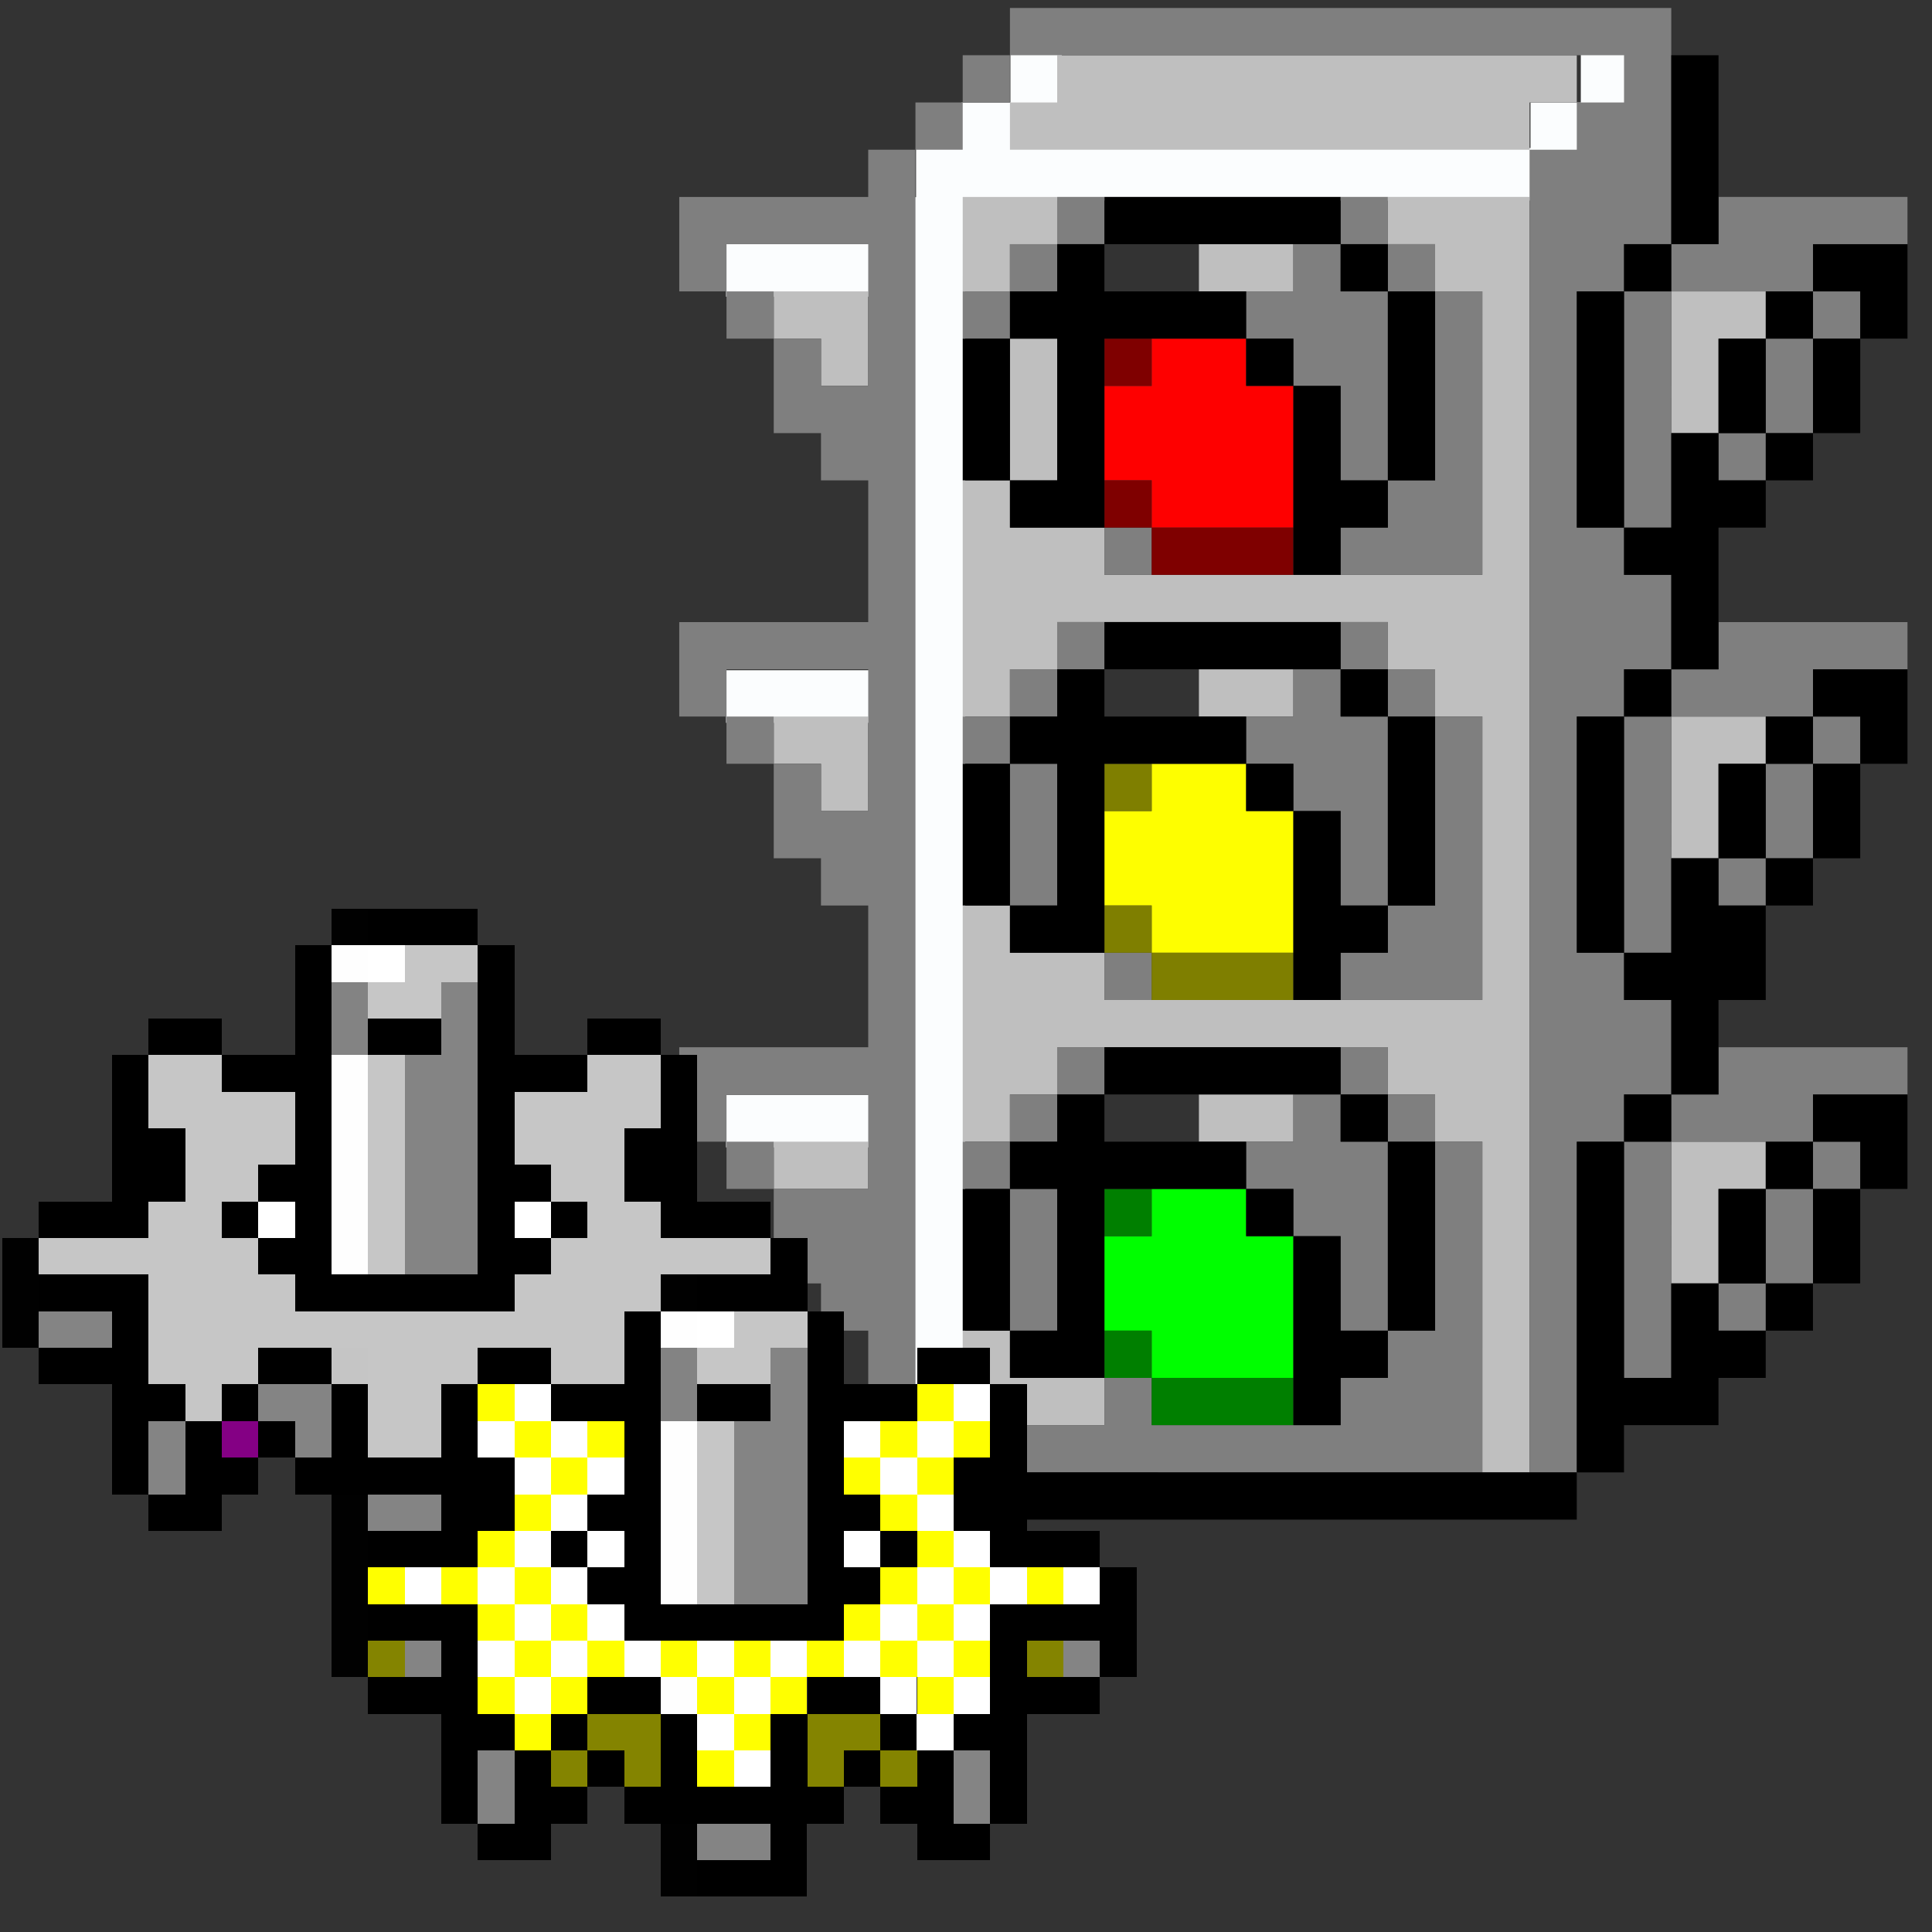 <?xml version="1.0" encoding="UTF-8" standalone="no"?>
<!-- Created with Inkscape (http://www.inkscape.org/) -->

<svg
   width="256mm"
   height="256mm"
   viewBox="0 0 256 256"
   version="1.1"
   id="svg1"
   inkscape:version="1.3.2 (091e20ef0f, 2023-11-25)"
   xml:space="preserve"
   sodipodi:docname="preferences-system-session-services.svg"
   xmlns:inkscape="http://www.inkscape.org/namespaces/inkscape"
   xmlns:sodipodi="http://sodipodi.sourceforge.net/DTD/sodipodi-0.dtd"
   xmlns="http://www.w3.org/2000/svg"
   xmlns:svg="http://www.w3.org/2000/svg"
   xmlns:rdf="http://www.w3.org/1999/02/22-rdf-syntax-ns#"
   xmlns:cc="http://creativecommons.org/ns#"
   xmlns:dc="http://purl.org/dc/elements/1.1/"><rect x="0" y="0" width="256" height="256" fill="#333333" stroke="none"/><defs
     id="defs1" /><sodipodi:namedview
     id="base"
     pagecolor="#ffffff"
     bordercolor="#000000"
     borderopacity="0.3"
     inkscape:pageopacity="0.0"
     inkscape:pageshadow="2"
     inkscape:zoom="0.98994949"
     inkscape:cx="505.07627"
     inkscape:cy="476.792"
     inkscape:document-units="mm"
     inkscape:showpageshadow="2"
     inkscape:pagecheckerboard="0"
     inkscape:deskcolor="#d1d1d1"
     inkscape:current-layer="svg1" /><g
     id="g1"
     transform="matrix(0.786,0,0,0.786,70.353,0.226)"><path
       id="rect12"
       style="fill:#fbfdfe;fill-opacity:1;stroke:none;stroke-width:4.604;stroke-linecap:square;stroke-dasharray:none"
       d="M 80.831,8.907 V 17 h -8.255 v 7.662 h -7.652 v 8.291 H 64.519 V 249.536 h 8.678 V 33.529 h 95.814 v -7.652 h 8.165 v -8.102 h 8.489 V 8.907 h -8.678 V 17 h -8.48 v 7.662 H 81.236 v -6.888 h 8.255 V 8.907 Z M 32.892,40.866 v 8.867 h 24.496 v -8.867 z m 0,71.832 v 8.867 h 24.496 v -8.867 z m 0,71.58 v 8.866 h 24.496 v -8.866 z" /><path
       style="fill:#bfbfbf"
       d="m 160.386,220.055 v -27.872 h -3.982 -3.982 v -3.982 -3.982 h -3.982 -3.982 v -3.982 -3.982 h -27.872 -27.872 v 3.982 3.982 h -3.982 -3.982 v 3.982 3.982 H 76.769 72.788 V 172.274 152.365 h 3.982 3.982 v 3.982 3.982 h 7.963 7.963 v 3.982 3.982 h 31.854 31.854 V 144.401 120.511 h -3.982 -3.982 v -3.982 -3.982 h -3.982 -3.982 v -3.982 -3.982 h -27.872 -27.872 v 3.982 3.982 h -3.982 -3.982 v 3.982 3.982 H 76.769 72.788 V 100.602 80.694 h 3.982 3.982 V 68.748 56.803 h 3.982 3.982 v 11.945 11.945 h -3.982 -3.982 v 3.982 3.982 h 7.963 7.963 v 3.982 3.982 h 31.854 31.854 V 72.73 48.84 h -3.982 -3.982 v -3.982 -3.982 h -3.982 -3.982 v -3.982 -3.982 h 11.945 11.945 V 140.42 247.927 h -3.982 -3.982 z m -87.598,11.945 v -7.963 h 3.982 3.982 v 3.982 3.982 h 7.963 7.963 v 3.982 3.982 H 84.733 72.788 Z m 119.452,-27.872 v -11.945 h 7.963 7.963 v 3.982 3.982 h -3.982 -3.982 v 7.963 7.963 h -3.982 -3.982 z M 40.934,196.164 v -3.982 h 7.963 7.963 v 3.982 3.982 h -7.963 -7.963 z m 71.671,-7.963 v -3.982 h 7.963 7.963 v 3.982 3.982 h -7.963 -7.963 z m 79.635,-55.744 v -11.945 h 7.963 7.963 v 3.982 3.982 h -3.982 -3.982 v 7.963 7.963 h -3.982 -3.982 z m -143.343,0 v -3.982 h -3.982 -3.982 v -3.982 -3.982 h 7.963 7.963 v 7.963 7.963 H 52.879 48.897 Z M 112.605,116.529 v -3.982 h 7.963 7.963 v 3.982 3.982 h -7.963 -7.963 z M 192.24,60.785 V 48.84 h 7.963 7.963 v 3.982 3.982 h -3.982 -3.982 v 7.963 7.963 h -3.982 -3.982 z m -143.343,0 v -3.982 h -3.982 -3.982 v -3.982 -3.982 h 7.963 7.963 v 7.963 7.963 H 52.879 48.897 Z M 72.788,40.876 v -7.963 h 7.963 7.963 v 3.982 3.982 h -3.982 -3.982 v 3.982 3.982 h -3.982 -3.982 z m 39.817,3.982 v -3.982 h 7.963 7.963 v 3.982 3.982 h -7.963 -7.963 z M 80.751,20.967 v -3.982 h 3.982 3.982 V 13.004 9.022 H 132.514 176.313 v 3.982 3.982 h -3.982 -3.982 v 3.982 3.982 H 124.55 80.751 Z"
       id="path9" /><path
       style="fill:#fefe00"
       d="m 104.642,156.347 v -3.982 h -3.982 -3.982 v -7.963 -7.963 h 3.982 3.982 v -3.982 -3.982 h 7.963 7.963 v 3.982 3.982 h 3.982 3.982 v 11.945 11.945 h -11.945 -11.945 z"
       id="path8" /><path
       style="fill:#7f7f7f"
       d="m 56.861,235.981 v -11.945 h -3.982 -3.982 v -3.982 -3.982 h -3.982 -3.982 v -7.963 -7.963 h -3.982 -3.982 v -3.982 -3.982 h -3.982 -3.982 v -7.963 -7.963 h 15.927 15.927 v -11.945 -11.945 h -3.982 -3.982 v -3.982 -3.982 h -3.982 -3.982 v -7.963 -7.963 h -3.982 -3.982 v -3.982 -3.982 h -3.982 -3.982 v -7.963 -7.963 H 40.934 56.861 V 92.639 80.694 h -3.982 -3.982 v -3.982 -3.982 h -3.982 -3.982 v -7.963 -7.963 h -3.982 -3.982 v -3.982 -3.982 h -3.982 -3.982 v -7.963 -7.963 h 15.927 15.927 v -3.982 -3.982 h 3.982 3.982 v -3.982 -3.982 h 3.982 3.982 V 13.004 9.022 h 3.982 3.982 V 5.04 1.059 h 55.744 55.744 V 20.967 40.876 h 3.982 3.982 v -3.982 -3.982 h 15.927 15.927 v 3.982 3.982 h -7.963 -7.963 v 3.982 3.982 h 3.982 3.982 v 3.982 3.982 h -3.982 -3.982 v 7.963 7.963 h -3.982 -3.982 v 3.982 3.982 h -3.982 -3.982 v -3.982 -3.982 h 3.982 3.982 v -7.963 -7.963 h 3.982 3.982 V 52.821 48.84 H 204.185 192.24 v 19.909 19.909 h -3.982 -3.982 v 3.982 3.982 h 3.982 3.982 v 7.963 7.963 h 3.982 3.982 v -3.982 -3.982 h 15.927 15.927 v 3.982 3.982 h -7.963 -7.963 v 3.982 3.982 h 3.982 3.982 v 3.982 3.982 h -3.982 -3.982 v 7.963 7.963 h -3.982 -3.982 v 3.982 3.982 h -3.982 -3.982 v -3.982 -3.982 h 3.982 3.982 v -7.963 -7.963 h 3.982 3.982 v -3.982 -3.982 H 204.185 192.24 v 19.909 19.909 h -3.982 -3.982 v 3.982 3.982 h 3.982 3.982 v 7.963 7.963 h 3.982 3.982 v -3.982 -3.982 h 15.927 15.927 v 3.982 3.982 h -7.963 -7.963 v 3.982 3.982 h 3.982 3.982 v 3.982 3.982 h -3.982 -3.982 v 7.963 7.963 h -3.982 -3.982 v 3.982 3.982 h -3.982 -3.982 v -3.982 -3.982 h 3.982 3.982 v -7.963 -7.963 h 3.982 3.982 v -3.982 -3.982 H 204.185 192.24 v 19.909 19.909 h -3.982 -3.982 v -19.909 -19.909 h -3.982 -3.982 v 27.872 27.872 h -3.982 -3.982 V 136.438 24.949 h 3.982 3.982 v -3.982 -3.982 h 3.982 3.982 V 13.004 9.022 H 132.514 80.751 v 3.982 3.982 h -3.982 -3.982 v 3.982 3.982 h -3.982 -3.982 v 111.489 111.489 h -3.982 -3.982 z m 0,-43.799 v -7.963 H 44.915 32.97 v 3.982 3.982 h 3.982 3.982 v 3.982 3.982 h 7.963 7.963 z m 135.379,-3.982 v -3.982 h -3.982 -3.982 v 3.982 3.982 h 3.982 3.982 z m -7.963,-47.781 v -19.909 h 3.982 3.982 v -3.982 -3.982 h -3.982 -3.982 v 3.982 3.982 h -3.982 -3.982 v 19.909 19.909 h 3.982 3.982 z M 56.861,124.493 V 112.547 H 44.915 32.97 v 3.982 3.982 h 3.982 3.982 v 3.982 3.982 h 3.982 3.982 v 3.982 3.982 h 3.982 3.982 z M 184.276,68.748 V 48.84 h 3.982 3.982 v -3.982 -3.982 h -3.982 -3.982 v 3.982 3.982 h -3.982 -3.982 v 19.909 19.909 h 3.982 3.982 z M 56.861,52.821 V 40.876 H 44.915 32.97 v 3.982 3.982 h 3.982 3.982 v 3.982 3.982 h 3.982 3.982 v 3.982 3.982 h 3.982 3.982 z M 72.788,243.945 v -3.982 h 11.945 11.945 v -3.982 -3.982 h 3.982 3.982 v 3.982 3.982 h 15.927 15.927 v -3.982 -3.982 h 3.982 3.982 v -3.982 -3.982 h -3.982 -3.982 v -7.963 -7.963 h -3.982 -3.982 v -3.982 -3.982 h -3.982 -3.982 v -3.982 -3.982 h 3.982 3.982 v -3.982 -3.982 h 3.982 3.982 v -3.982 -3.982 h 3.982 3.982 v 3.982 3.982 h 3.982 3.982 v 3.982 3.982 h 3.982 3.982 v 27.872 27.872 H 116.587 72.788 Z m 79.635,-35.836 v -15.927 h -3.982 -3.982 v -3.982 -3.982 h -3.982 -3.982 v 3.982 3.982 h 3.982 3.982 v 15.927 15.927 h 3.982 3.982 z m -71.671,3.982 V 200.146 h -3.982 -3.982 v -3.982 -3.982 h 3.982 3.982 v -3.982 -3.982 h 3.982 3.982 v -3.982 -3.982 h 3.982 3.982 v 3.982 3.982 h -3.982 -3.982 v 3.982 3.982 h -3.982 -3.982 v 3.982 3.982 h 3.982 3.982 v 11.945 11.945 h -3.982 -3.982 z m 15.927,-47.781 v -3.982 h 3.982 3.982 v 3.982 3.982 h -3.982 -3.982 z m 39.817,0 v -3.982 h 3.982 3.982 v -3.982 -3.982 h -3.982 -3.982 v -7.963 -7.963 h -3.982 -3.982 v -3.982 -3.982 h -3.982 -3.982 v -3.982 -3.982 h 3.982 3.982 v -3.982 -3.982 h 3.982 3.982 v -3.982 -3.982 h 3.982 3.982 v 3.982 3.982 h 3.982 3.982 v 3.982 3.982 h 3.982 3.982 v 23.89 23.89 H 148.441 136.496 Z m 15.927,-27.872 v -15.927 h -3.982 -3.982 v -3.982 -3.982 h -3.982 -3.982 v 3.982 3.982 h 3.982 3.982 v 15.927 15.927 h 3.982 3.982 z m -71.671,3.982 v -11.945 h -3.982 -3.982 v -3.982 -3.982 h 3.982 3.982 v -3.982 -3.982 h 3.982 3.982 v -3.982 -3.982 h 3.982 3.982 v 3.982 3.982 h -3.982 -3.982 v 3.982 3.982 h -3.982 -3.982 v 3.982 3.982 h 3.982 3.982 v 11.945 11.945 H 84.733 80.751 Z M 96.678,92.639 v -3.982 h 3.982 3.982 v 3.982 3.982 h -3.982 -3.982 z m 39.817,0 v -3.982 h 3.982 3.982 v -3.982 -3.982 h -3.982 -3.982 v -7.963 -7.963 h -3.982 -3.982 v -3.982 -3.982 h -3.982 -3.982 v -3.982 -3.982 h 3.982 3.982 v -3.982 -3.982 h 3.982 3.982 v -3.982 -3.982 h 3.982 3.982 v 3.982 3.982 h 3.982 3.982 v 3.982 3.982 h 3.982 3.982 V 72.73 96.62 H 148.441 136.496 Z m 15.927,-27.872 V 48.84 h -3.982 -3.982 v -3.982 -3.982 h -3.982 -3.982 v 3.982 3.982 h 3.982 3.982 v 15.927 15.927 h 3.982 3.982 z M 72.788,52.821 v -3.982 h 3.982 3.982 v -3.982 -3.982 h 3.982 3.982 v -3.982 -3.982 h 3.982 3.982 v 3.982 3.982 h -3.982 -3.982 v 3.982 3.982 h -3.982 -3.982 v 3.982 3.982 h -3.982 -3.982 z"
       id="path7" /><path
       style="fill:#fe0000"
       d="m 104.642,84.675 v -3.982 h -3.982 -3.982 v -7.963 -7.963 h 3.982 3.982 v -3.982 -3.982 h 7.963 7.963 v 3.982 3.982 h 3.982 3.982 v 11.945 11.945 h -11.945 -11.945 z"
       id="path6" /><path
       style="fill:#00fe00"
       d="m 104.642,228.018 v -3.982 h -3.982 -3.982 v -7.963 -7.963 h 3.982 3.982 v -3.982 -3.982 h 7.963 7.963 v 3.982 3.982 h 3.982 3.982 v 11.945 11.945 h -11.945 -11.945 z"
       id="path5" /><path
       style="fill:#7f7f00"
       d="m 104.642,164.31 v -3.982 h -3.982 -3.982 v -3.982 -3.982 h 3.982 3.982 v 3.982 3.982 h 11.945 11.945 v 3.982 3.982 h -11.945 -11.945 z m -7.963,-31.854 v -3.982 h 3.982 3.982 v 3.982 3.982 h -3.982 -3.982 z"
       id="path4" /><path
       style="fill:#7f0000"
       d="m 104.642,92.639 v -3.982 h -3.982 -3.982 v -3.982 -3.982 h 3.982 3.982 v 3.982 3.982 h 11.945 11.945 v 3.982 3.982 H 116.587 104.642 Z M 96.678,60.785 v -3.982 h 3.982 3.982 v 3.982 3.982 h -3.982 -3.982 z"
       id="path3" /><path
       style="fill:#007f00"
       d="m 104.642,235.981 v -3.982 h -3.982 -3.982 v -3.982 -3.982 h 3.982 3.982 v 3.982 3.982 h 11.945 11.945 v 3.982 3.982 h -11.945 -11.945 z m -7.963,-31.854 v -3.982 h 3.982 3.982 v 3.982 3.982 h -3.982 -3.982 z"
       id="path2" /><path
       style="fill:#000000"
       d="m 64.824,251.908 v -3.982 H 120.569 176.313 v -27.872 -27.872 h 3.982 3.982 v -3.982 -3.982 h 3.982 3.982 v -7.963 -7.963 h -3.982 -3.982 v -3.982 -3.982 h -3.982 -3.982 v -19.909 -19.909 h 3.982 3.982 v -3.982 -3.982 h 3.982 3.982 v -7.963 -7.963 h -3.982 -3.982 V 92.639 88.657 H 180.295 176.313 V 68.748 48.84 h 3.982 3.982 v -3.982 -3.982 h 3.982 3.982 V 24.949 9.022 h 3.982 3.982 V 24.949 40.876 h -3.982 -3.982 v 3.982 3.982 h -3.982 -3.982 v 19.909 19.909 h 3.982 3.982 v -7.963 -7.963 h 3.982 3.982 v -7.963 -7.963 h 3.982 3.982 v -3.982 -3.982 h 3.982 3.982 v -3.982 -3.982 h 7.963 7.963 v 7.963 7.963 h -3.982 -3.982 v 7.963 7.963 h -3.982 -3.982 v 3.982 3.982 h -3.982 -3.982 v 3.982 3.982 h -3.982 -3.982 v 11.945 11.945 h -3.982 -3.982 v 3.982 3.982 h -3.982 -3.982 v 19.909 19.909 h 3.982 3.982 v -7.963 -7.963 h 3.982 3.982 v -7.963 -7.963 h 3.982 3.982 v -3.982 -3.982 h 3.982 3.982 v -3.982 -3.982 h 7.963 7.963 v 7.963 7.963 h -3.982 -3.982 v 7.963 7.963 h -3.982 -3.982 v 3.982 3.982 h -3.982 -3.982 v 7.963 7.963 h -3.982 -3.982 v 7.963 7.963 h -3.982 -3.982 v 3.982 3.982 h -3.982 -3.982 v 19.909 19.909 h 3.982 3.982 v -7.963 -7.963 h 3.982 3.982 v -7.963 -7.963 h 3.982 3.982 v -3.982 -3.982 h 3.982 3.982 v -3.982 -3.982 h 7.963 7.963 v 7.963 7.963 h -3.982 -3.982 v 7.963 7.963 h -3.982 -3.982 v 3.982 3.982 h -3.982 -3.982 v 3.982 3.982 h -3.982 -3.982 v 3.982 3.982 h -7.963 -7.963 v 3.982 3.982 h -3.982 -3.982 v 3.982 3.982 H 120.569 64.824 Z M 208.167,220.055 v -3.982 h 3.982 3.982 v -7.963 -7.963 h 3.982 3.982 v -3.982 -3.982 h -3.982 -3.982 v 3.982 3.982 h -3.982 -3.982 v 7.963 7.963 h -3.982 -3.982 v 3.982 3.982 h 3.982 3.982 z m 0,-71.671 v -3.982 h 3.982 3.982 v -7.963 -7.963 h 3.982 3.982 v -3.982 -3.982 h -3.982 -3.982 v 3.982 3.982 h -3.982 -3.982 v 7.963 7.963 h -3.982 -3.982 v 3.982 3.982 h 3.982 3.982 z m 0,-71.671 v -3.982 h 3.982 3.982 v -7.963 -7.963 h 3.982 3.982 v -3.982 -3.982 h -3.982 -3.982 v 3.982 3.982 h -3.982 -3.982 v 7.963 7.963 h -3.982 -3.982 v 3.982 3.982 h 3.982 3.982 z M 128.532,224.036 v -15.927 h -3.982 -3.982 v -3.982 -3.982 H 108.623 96.678 v 15.927 15.927 H 88.715 80.751 V 228.018 224.036 H 76.769 72.788 V 212.091 200.146 h 3.982 3.982 v -3.982 -3.982 h 3.982 3.982 v -3.982 -3.982 h 3.982 3.982 v -3.982 -3.982 h 19.909 19.909 v 3.982 3.982 h 3.982 3.982 v 3.982 3.982 h 3.982 3.982 v 15.927 15.927 h -3.982 -3.982 v 3.982 3.982 h -3.982 -3.982 v 3.982 3.982 h -3.982 -3.982 z M 88.715,212.091 V 200.146 h -3.982 -3.982 v 11.945 11.945 h 3.982 3.982 z m 55.744,-3.982 v -15.927 h -3.982 -3.982 v -3.982 -3.982 H 116.587 96.678 v 3.982 3.982 h 11.945 11.945 v 3.982 3.982 h 3.982 3.982 v 3.982 3.982 h 3.982 3.982 v 7.963 7.963 h 3.982 3.982 z m -15.927,-55.744 v -15.927 h -3.982 -3.982 v -3.982 -3.982 H 108.623 96.678 v 15.927 15.927 h -7.963 -7.963 v -3.982 -3.982 h -3.982 -3.982 v -11.945 -11.945 h 3.982 3.982 v -3.982 -3.982 h 3.982 3.982 v -3.982 -3.982 h 3.982 3.982 v -3.982 -3.982 h 19.909 19.909 v 3.982 3.982 h 3.982 3.982 v 3.982 3.982 h 3.982 3.982 v 15.927 15.927 h -3.982 -3.982 v 3.982 3.982 h -3.982 -3.982 v 3.982 3.982 h -3.982 -3.982 z M 88.715,140.42 v -11.945 h -3.982 -3.982 v 11.945 11.945 h 3.982 3.982 z m 55.744,-3.982 v -15.927 h -3.982 -3.982 v -3.982 -3.982 H 116.587 96.678 v 3.982 3.982 h 11.945 11.945 v 3.982 3.982 h 3.982 3.982 v 3.982 3.982 h 3.982 3.982 v 7.963 7.963 h 3.982 3.982 z M 128.532,80.694 V 64.767 h -3.982 -3.982 V 60.785 56.803 H 108.623 96.678 V 72.73 88.657 H 88.715 80.751 V 84.675 80.694 H 76.769 72.788 V 68.748 56.803 h 3.982 3.982 v -3.982 -3.982 h 3.982 3.982 v -3.982 -3.982 h 3.982 3.982 v -3.982 -3.982 h 19.909 19.909 v 3.982 3.982 h 3.982 3.982 v 3.982 3.982 h 3.982 3.982 v 15.927 15.927 h -3.982 -3.982 v 3.982 3.982 h -3.982 -3.982 v 3.982 3.982 h -3.982 -3.982 z M 88.715,68.748 V 56.803 h -3.982 -3.982 v 11.945 11.945 h 3.982 3.982 z M 144.459,64.767 V 48.84 h -3.982 -3.982 V 44.858 40.876 H 116.587 96.678 v 3.982 3.982 h 11.945 11.945 v 3.982 3.982 h 3.982 3.982 v 3.982 3.982 h 3.982 3.982 v 7.963 7.963 h 3.982 3.982 z"
       id="path1" /></g><g
     style="shape-rendering:crispEdges"
     id="g2"
     transform="matrix(4.849,0,0,4.849,0.283,122.835)"><path
       stroke="#010101"
       d="m 9,0 h 1 M 0,9 h 1 m -1,1 h 1 m 17,0 h 1 M 0,11 h 1 m 8,5 h 1 m -1,1 h 1 m -1,1 h 1 m -1,1 h 1 m -1,1 h 1 m 8,5 h 1 m -1,1 h 1"
       id="path1-6" /><path
       stroke="#000000"
       d="m 10,0 h 3 M 8,1 h 1 m 4,0 h 1 M 8,2 h 1 m 4,0 h 1 M 4,3 h 2 m 2,0 h 1 m 1,0 h 2 m 1,0 h 1 m 2,0 h 2 M 3,4 h 1 m 2,0 h 3 m 4,0 h 3 m 2,0 h 1 M 3,5 h 1 m 4,0 h 1 m 4,0 h 1 m 4,0 h 1 M 3,6 h 2 m 3,0 h 1 m 4,0 h 1 m 3,0 h 2 M 3,7 h 2 m 2,0 h 2 m 4,0 h 2 m 2,0 h 2 M 1,8 h 3 m 2,0 h 1 m 1,0 h 1 m 4,0 h 1 m 1,0 h 1 m 2,0 h 3 M 7,9 h 2 m 4,0 h 2 m 6,0 h 1 M 1,10 h 3 m 4,0 h 6 m 5,0 h 3 M 3,11 h 1 m 13,0 h 1 m 4,0 h 1 M 1,12 h 3 m 3,0 h 2 m 4,0 h 2 m 2,0 h 1 m 4,0 h 1 m 2,0 h 2 M 3,13 h 2 m 1,0 h 1 m 2,0 h 1 m 2,0 h 1 m 2,0 h 3 m 1,0 h 2 m 1,0 h 3 m 2,0 h 1 M 3,14 h 1 m 1,0 h 1 m 1,0 h 1 m 1,0 h 1 m 2,0 h 1 m 4,0 h 1 m 4,0 h 1 m 4,0 h 1 M 3,15 h 1 m 1,0 h 2 m 1,0 h 6 m 3,0 h 1 m 4,0 h 1 m 3,0 h 2 M 4,16 h 2 m 6,0 h 2 m 2,0 h 2 m 4,0 h 2 m 2,0 h 2 m -18,1 h 3 m 2,0 h 1 m 1,0 h 1 m 4,0 h 1 m 1,0 h 1 m 2,0 h 3 m -14,1 h 2 m 4,0 h 2 m 6,0 h 1 m -21,1 h 3 m 4,0 h 6 m 4,0 h 4 m -19,1 h 1 m 14,0 h 1 m 2,0 h 1 m -21,1 h 3 m 3,0 h 2 m 4,0 h 2 m 3,0 h 3 m -18,1 h 2 m 1,0 h 1 m 2,0 h 1 m 2,0 h 1 m 2,0 h 1 m 1,0 h 2 m -16,1 h 1 m 1,0 h 1 m 1,0 h 1 m 1,0 h 1 m 2,0 h 1 m 1,0 h 1 m 1,0 h 1 m 1,0 h 1 m -16,1 h 1 m 1,0 h 2 m 1,0 h 6 m 1,0 h 2 m 1,0 h 1 m -15,1 h 2 m 6,0 h 1 m 3,0 h 2 m -8,1 h 3"
       id="path2-7" /><path
       stroke="#fefefe"
       d="m 9,1 h 1 M 9,4 h 1 M 9,5 h 1 M 9,6 h 1 M 9,7 h 1 M 9,8 h 1 M 9,9 h 1 m 8,2 h 1 m -1,3 h 1 m -1,1 h 1 m -1,1 h 1 m -1,1 h 1 m -1,1 h 1 m -1,3 h 1"
       id="path3-5" /><path
       stroke="#ffffff"
       d="m 10,1 h 1 M 7,8 h 1 m 6,0 h 1 m 4,3 h 1 m -6,2 h 1 m 11,0 h 1 m -14,1 h 1 m 1,0 h 1 m 7,0 h 1 m 1,0 h 1 m -12,1 h 1 m 1,0 h 1 m 7,0 h 1 m -10,1 h 1 m 9,0 h 1 m -12,1 h 1 m 1,0 h 1 m 6,0 h 1 m 2,0 h 1 m -16,1 h 1 m 1,0 h 1 m 1,0 h 1 m 9,0 h 1 m 1,0 h 1 m 1,0 h 1 m -16,1 h 1 m 1,0 h 1 m 7,0 h 1 m 1,0 h 1 m -14,1 h 1 m 1,0 h 1 m 1,0 h 1 m 1,0 h 1 m 1,0 h 1 m 1,0 h 1 m 1,0 h 1 m -12,1 h 1 m 5,0 h 1 m 3,0 h 1 m 1,0 h 1 m -8,1 h 1 m 5,0 h 1 m -6,1 h 1"
       id="path4-3" /><path
       stroke="#c6c6c6"
       d="m 11,1 h 2 m -3,1 h 2 M 4,4 h 2 m 4,0 h 1 m 5,0 h 2 M 4,5 h 4 m 2,0 h 1 m 3,0 h 4 M 5,6 h 3 m 2,0 h 1 m 3,0 h 3 M 5,7 h 2 m 3,0 h 1 m 4,0 h 2 M 4,8 h 2 m 4,0 h 1 m 5,0 h 2 M 1,9 h 6 m 3,0 h 1 m 4,0 h 6 M 4,10 h 4 m 6,0 h 4 M 4,11 h 13 m 3,0 h 2 M 4,12 h 3 m 3,0 h 3 m 2,0 h 2 m 2,0 h 2 M 5,13 h 1 m 4,0 h 2 m -2,1 h 2 m 7,0 h 1 m -1,1 h 1 m -1,1 h 1 m -1,1 h 1 m -1,1 h 1"
       id="path5-5" /><path
       stroke="#838383"
       d="m 9,2 h 1 M 9,3 h 1 m 8,9 h 1 m -1,1 h 1"
       id="path6-6" /><path
       stroke="#848484"
       d="m 12,2 h 1 m -1,1 h 1 m -2,1 h 2 m -2,1 h 2 m -2,1 h 2 m -2,1 h 2 m -2,1 h 2 m -2,1 h 2 M 1,11 h 2 m 18,1 h 1 M 7,13 h 2 m 12,0 h 1 M 4,14 h 1 m 3,0 h 1 m 11,0 h 2 M 4,15 h 1 m 15,0 h 2 m -12,1 h 2 m 8,0 h 2 m -2,1 h 2 m -2,1 h 2 m -11,2 h 1 m 17,0 h 1 m -17,3 h 1 m 12,0 h 1 m -14,1 h 1 m 12,0 h 1 m -8,1 h 2"
       id="path7-2" /><path
       stroke="#c5c5c5"
       d="m 9,12 h 1"
       id="path8-9" /><path
       stroke="#ffff00"
       d="m 13,13 h 1 m 11,0 h 1 m -12,1 h 1 m 1,0 h 1 m 7,0 h 1 m 1,0 h 1 m -12,1 h 1 m 7,0 h 1 m 1,0 h 1 m -12,1 h 1 m 9,0 h 1 m -12,1 h 1 m 11,0 h 1 m -16,1 h 1 m 1,0 h 1 m 1,0 h 1 m 9,0 h 1 m 1,0 h 1 m 1,0 h 1 m -16,1 h 1 m 1,0 h 1 m 7,0 h 1 m 1,0 h 1 m -12,1 h 1 m 1,0 h 1 m 3,0 h 1 m 1,0 h 1 m 1,0 h 1 m 1,0 h 1 m -14,1 h 1 m 1,0 h 1 m 3,0 h 1 m 1,0 h 1 m 3,0 h 1 m -12,1 h 1 m 5,0 h 1 m -2,1 h 1"
       id="path9-1" /><path
       stroke="#840084"
       d="M 6,14 H 7"
       id="path10" /><path
       stroke="#848400"
       d="m 10,20 h 1 m 17,0 h 1 m -13,2 h 2 m 4,0 h 2 m -9,1 h 1 m 1,0 h 1 m 4,0 h 1 m 1,0 h 1"
       id="path11" /><path
       stroke="#ffff01"
       d="m 18,20 h 1"
       id="path12" /></g></svg>
